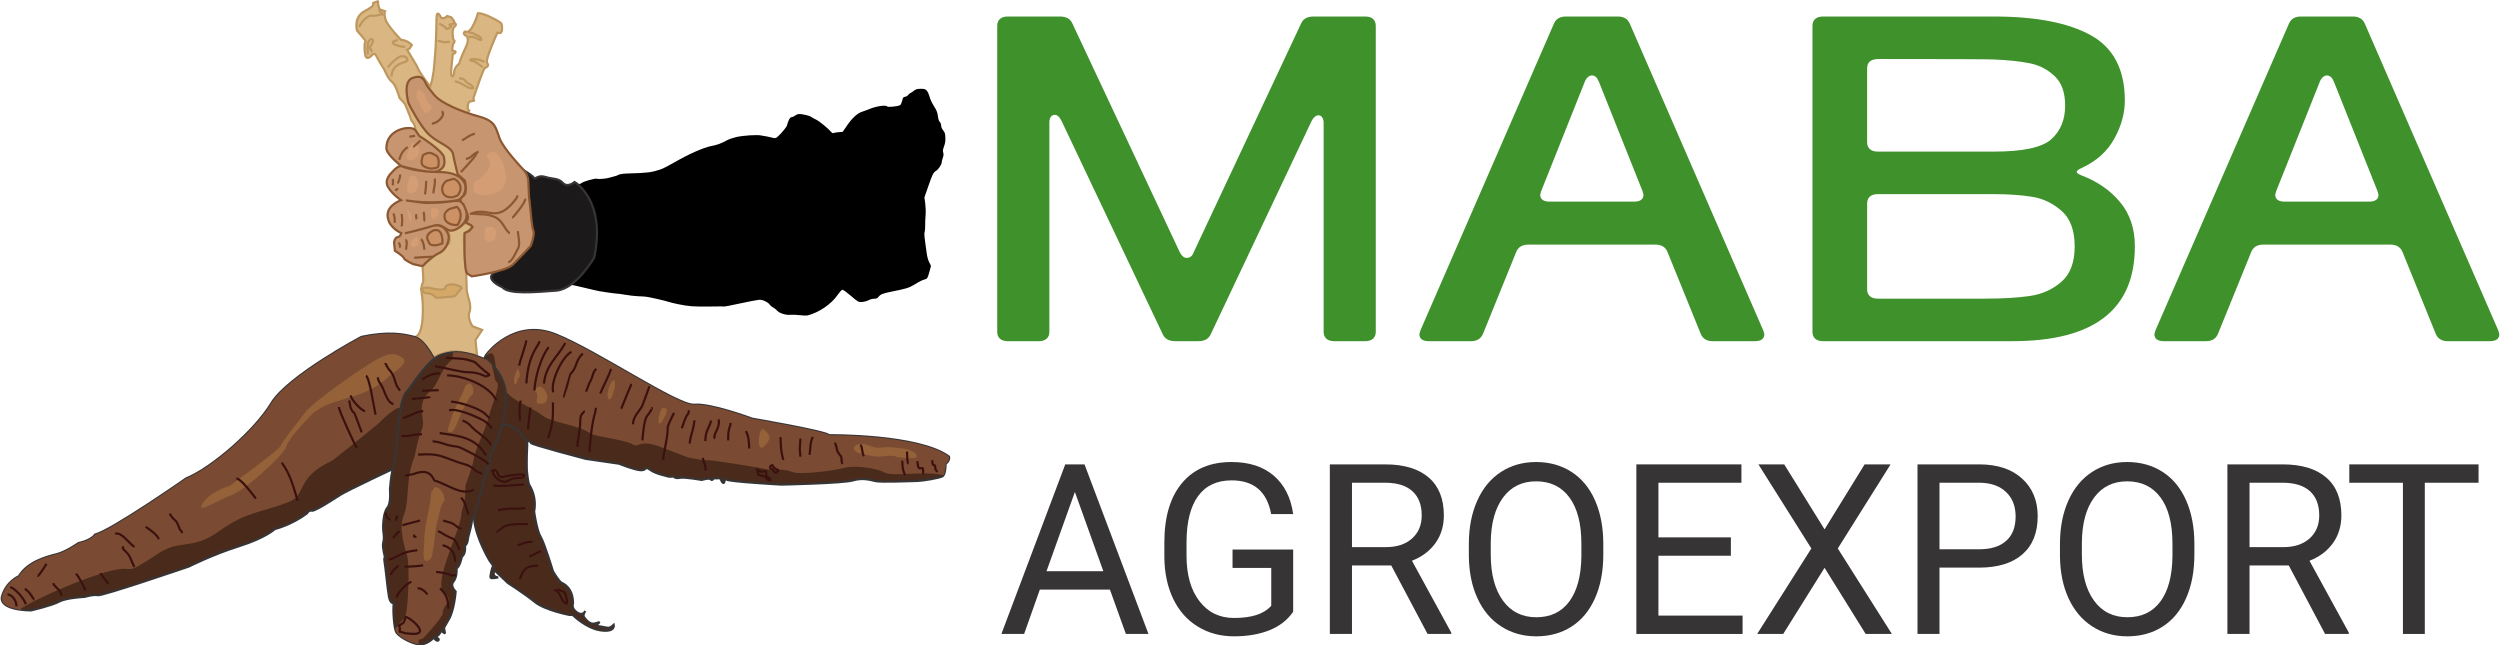 <?xml version="1.0" encoding="UTF-8"?>
<!DOCTYPE svg PUBLIC "-//W3C//DTD SVG 1.1//EN" "http://www.w3.org/Graphics/SVG/1.1/DTD/svg11.dtd">
<!-- Creator: CorelDRAW -->
<svg xmlns="http://www.w3.org/2000/svg" xml:space="preserve" width="2351px" height="607px" version="1.1" style="shape-rendering:geometricPrecision; text-rendering:geometricPrecision; image-rendering:optimizeQuality; fill-rule:evenodd; clip-rule:evenodd"
viewBox="0 0 653.2 168.74"
 xmlns:xlink="http://www.w3.org/1999/xlink"
 xmlns:xodm="http://www.corel.com/coreldraw/odm/2003">
 <defs>
  <style type="text/css">
   <![CDATA[
    .str1 {stroke:#373435;stroke-width:0.58;stroke-miterlimit:2.613}
    .str3 {stroke:#3B110F;stroke-width:0.58;stroke-miterlimit:2.613}
    .str2 {stroke:#8C5831;stroke-width:0.58;stroke-miterlimit:2.613}
    .str0 {stroke:#BD975E;stroke-width:0.58;stroke-miterlimit:2.613}
    .fil5 {fill:none}
    .fil2 {fill:#1C191A}
    .fil7 {fill:#4A2B1B}
    .fil8 {fill:#7A4B32}
    .fil9 {fill:#946139}
    .fil3 {fill:#C79570}
    .fil6 {fill:#CC9164}
    .fil4 {fill:#D49D73}
    .fil10 {fill:#D4A968}
    .fil0 {fill:#D9B682}
    .fil11 {fill:#373435;fill-rule:nonzero}
    .fil1 {fill:black;fill-rule:nonzero}
    .fil12 {fill:#3E912B;fill-rule:nonzero}
   ]]>
  </style>
 </defs>
 <g id="Layer_x0020_3">
  <g id="_1579344058048">
   <path class="fil0 str0" d="M114.76 46.92l8.05 0.57 -2.04 -6.8 1.21 -10.95 0.51 -0.79 -0.38 -0.55c0,0 -0.14,-1.72 0.69,-1.89 0.83,-0.17 1.17,-0.24 1.17,-0.24 0,0 -0.58,-0.07 -0.31,-0.83 0.28,-0.76 2.44,-7.39 2.92,-7.64 0.49,-0.24 1.21,-0.62 0.59,-1.34 -0.62,-0.72 2.68,-7.91 2.68,-7.91 0,0 0.83,0.31 1.07,-0.21 0.24,-0.51 0.21,-1.89 -0.1,-2.27 -0.31,-0.37 -4.39,-2.72 -6.06,-2.6 0,0 -1.63,5.75 -3.36,4.77 0,0 -0.94,0.56 0.38,1.17 0,0 0.94,0.71 -0.27,3.12 -1.2,2.4 -1.65,4.13 -1.65,4.13 0,0 -1.28,0.83 -1.35,2.41 0,0 0,0.9 -0.49,0.9 -0.49,0 -0.12,-2.93 -0.12,-2.93l0.27 -2.86 0.54 -0.27c0,0 0.57,-0.39 -0.12,-0.57 -0.68,-0.18 -0.57,0 -0.57,0 0,0 0.12,-1.98 0.36,-2.04 0.24,-0.06 0.27,-0.59 0.27,-0.59l-0.33 -0.42 -0.09 -0.51c0,0 -0.35,-2.22 0.42,-2.82 0.78,-0.6 0,-0.99 0,-0.99l-0.18 -0.53 -0.65 -0.9 -1.08 -0.36c0,0 -0.78,0.9 -1.59,0.48 0,0 -1.17,-2.58 -1.2,0.12 -0.03,2.69 -0.21,6.58 -0.24,7.6 -0.03,1.02 -0.51,6.14 -0.51,6.14l-0.42 2.43 -0.5 1.67c0,0 -3.14,-4.04 -3.45,-5.3l-2.57 -4.31 0.61 -0.28 0.62 -0.95c0,0 -0.95,-1.21 -2.83,-1.37 0,0 -3.58,-3.64 -4.05,-5.32 -0.48,-1.68 -0.14,-2.15 -0.14,-2.15l-1.4 -0.51c0,0 -0.7,-1.73 -0.28,-2.15 0,0 -1.21,0.36 -1.43,0.53 -0.22,0.17 0.96,0.48 -2.15,2.07 -3.11,1.6 -2.04,5.15 -2.04,5.15 0,0 2.63,2.92 2.22,2.85 -0.4,-0.08 -0.37,3.85 0.26,4.18 0.63,0.33 1.37,-0.59 1.37,-0.59 0,0 0.67,-0.93 1.19,0.18 0.51,1.11 2.07,3.52 2.07,3.52 0,0 0.96,2.4 2.03,3.25 1.08,0.86 1.97,4.22 1.97,4.22 0,0 1.36,1.37 1.48,1.71 0.11,0.33 1.34,3.26 1.34,3.26 0,0 0,0.68 0.68,1.41 0.67,0.73 0.59,1.94 0.59,1.94l2.33 12.47 4.06 0.49zm7.08 29.02l-0.12 -3.83c0,0 -1.03,-10.91 -0.44,-11.18 0.58,-0.26 2.09,-1.56 2.09,-1.56l-1.73 -1.14c0,0 -3.08,2.68 -4.71,1.84 0,0 0.9,2.78 0.12,3.7 -0.77,0.93 -6.23,5.12 -6.78,5.82 0,0 0.37,3.9 0.11,4.3 -0.26,0.41 -0.59,1.34 -0.26,3.23 0.34,1.89 0.75,10.65 -1.9,10.99 0,0 4.29,3.55 4.17,4.34l0.51 1.13c0,0 3.78,-2.31 7.16,-1.58 3.39,0.73 4.46,0.73 4.46,0.73l-0.4 -3.83 1.75 -2.65 -2.54 -0.96c0,0 -1.41,-2.14 -0.79,-3.66 0.62,-1.52 -0.34,-4 -0.34,-4l-0.36 -1.69z"/>
   <g>
    <g>
     <path class="fil1" d="M147.65 74.27c1.16,0.04 3.17,0.5 7.39,1.53 0.69,0.17 1.38,0.31 1.51,0.33 0.14,0.02 1.13,0.17 2.19,0.34 1.05,0.16 2.11,0.28 2.34,0.29 0.24,-0.01 1.24,0.12 2.23,0.3 0.99,0.18 2.47,0.35 3.27,0.38 0.8,0.02 1.76,0.08 2.13,0.13 1.05,0.13 4.79,0.99 5.72,1.29 0.47,0.16 1.63,0.45 2.61,0.65 2.99,0.6 3.88,0.67 8.53,0.62 1.97,-0.04 3.63,-0.04 3.68,0 0.05,0.02 1.91,-0.34 4.15,-0.83 2.24,-0.48 4.44,-0.9 4.89,-0.93 0.89,-0.07 2.34,0.62 2.78,1.31 0.14,0.21 0.54,0.53 0.86,0.7 0.34,0.17 0.8,0.54 1.05,0.83 0.55,0.66 2.26,1.2 3.39,1.09 0.5,-0.05 1.6,-0.02 2.46,0.09 0.85,0.12 1.84,0.14 2.18,0.05 2.87,-0.72 6.14,-2.95 7.7,-5.23 0.56,-0.8 1.14,-1.46 1.34,-1.47 0.19,-0.01 1.2,0.73 2.24,1.62 1.82,1.58 1.96,1.64 2.86,1.59 0.53,-0.03 1.29,-0.24 1.7,-0.45 0.42,-0.23 1.08,-0.4 1.49,-0.4 0.49,0.02 0.85,-0.12 1.03,-0.36 0.58,-0.78 1.1,-1 3.24,-1.44 4.1,-0.81 4.83,-1.04 6.14,-1.83 1.54,-0.95 2.08,-1.21 2.91,-1.45 0.55,-0.14 0.64,-0.29 1.06,-1.71 0.26,-0.87 0.47,-1.65 0.47,-1.75 -0.01,-0.09 -0.2,-0.54 -0.45,-1 -0.29,-0.52 -0.53,-1.41 -0.66,-2.38 -0.65,-4.6 -0.7,-5.08 -0.53,-5.56 0.09,-0.28 0.15,-0.96 0.13,-1.57 -0.02,-0.58 0.03,-1.79 0.1,-2.66 0.08,-1.07 0.05,-2.12 -0.08,-3.18l-0.22 -1.6 0.99 -2.84c1.15,-3.3 1.32,-3.64 2.09,-4.13 0.62,-0.4 1.45,-1.66 1.44,-2.17 -0.01,-0.16 0.12,-0.68 0.28,-1.16 0.23,-0.66 0.25,-0.99 0.12,-1.42 -0.15,-0.46 -0.09,-0.79 0.21,-1.62 0.28,-0.74 0.38,-1.35 0.35,-2.26 -0.04,-1.09 -0.11,-1.34 -0.56,-1.9 -0.33,-0.4 -0.53,-0.88 -0.54,-1.27 -0.02,-0.37 -0.16,-0.79 -0.35,-0.94 -0.22,-0.19 -0.39,-0.72 -0.5,-1.51 -0.12,-0.99 -0.31,-1.49 -1.05,-2.66 -0.51,-0.81 -1.02,-1.9 -1.13,-2.45 -0.14,-0.53 -0.44,-1.21 -0.69,-1.53 -0.4,-0.46 -0.63,-0.54 -1.63,-0.53 -0.97,0 -1.34,0.14 -1.97,0.64 -0.44,0.33 -0.83,0.58 -0.87,0.56 -0.03,-0.04 -0.21,0.13 -0.39,0.37 -0.17,0.25 -0.57,0.48 -0.87,0.52 -0.46,0.07 -0.56,0.19 -0.75,1.06 -0.15,0.59 -0.36,1.05 -0.56,1.15 -0.69,0.32 -3.22,0.55 -3.35,0.33 -0.21,-0.45 -2.62,-0.13 -4.34,0.54 -0.89,0.36 -1.93,0.74 -2.28,0.85 -1.12,0.34 -2.52,1.61 -3.79,3.45l-1.23 1.79 -1.15 0.09c-0.62,0.06 -1.22,0.16 -1.3,0.23 -0.08,0.08 -0.28,0 -0.44,-0.18 -0.9,-1.05 -3.13,-2.88 -4.05,-3.34 -0.56,-0.27 -1.18,-0.61 -1.36,-0.76 -0.44,-0.3 -2.39,-0.75 -3.13,-0.71 -0.31,0.04 -0.76,0.2 -0.98,0.4 -0.23,0.2 -0.61,0.36 -0.86,0.4 -0.33,0.02 -0.56,0.26 -0.86,0.91 -0.21,0.5 -0.38,1.02 -0.38,1.16 0.01,0.33 -1.38,2.06 -2.34,2.92 -0.68,0.62 -0.68,0.62 -1.91,0.32 -0.69,-0.17 -1.37,-0.32 -1.5,-0.31 -0.13,0 -0.59,-0.09 -1.01,-0.18 -1.01,-0.25 -4.74,-0.01 -6.56,0.41 -0.8,0.19 -1.89,0.55 -2.4,0.83 -1.66,0.89 -2.45,1.19 -4.11,1.51 -2.07,0.4 -6.03,2.16 -9.91,4.42 -0.77,0.44 -1.54,0.85 -1.72,0.93 -0.19,0.08 -0.48,0.22 -0.66,0.34 -0.18,0.11 -0.74,0.35 -1.24,0.51 -2.2,0.71 -3.05,0.83 -8.57,0.99 -0.93,0.03 -1.9,0.18 -2.14,0.33 -0.26,0.16 -0.78,0.35 -1.16,0.42 -0.36,0.09 -0.89,0.23 -1.17,0.32 -0.8,0.27 -2.91,0.46 -3.28,0.3 -0.49,-0.21 -3.7,0.72 -4.26,1.23 -0.29,0.28 -2.79,0.37 -4.52,0.16 -1.22,-0.14 -1.9,-0.38 -2.95,-1l-0.12 -0.07 3.58 27.21z"/>
     <path class="fil2 str1" d="M136.89 44.61c0,0 2.28,1.36 2.53,1.92 0.25,0.56 0.94,-0.91 2.97,-0.27 2.02,0.64 3.35,0.24 4.59,1.58 1.23,1.33 3.06,-0.25 3.06,-0.25 0,0 8.3,4.75 5.12,19.74 0,0 -4.67,8.24 -9.93,8.64 -5.26,0.39 -12.51,1.09 -14.1,-0.9 0,0 -3.14,-1.29 -2.9,-2.8 0.23,-1.51 4.79,-2.51 4.79,-2.51l4.9 -4.79 0.46 -11.12 -1.49 -9.24z"/>
    </g>
   </g>
   <g>
    <path class="fil3 str2" d="M110.27 69.59l-2.43 -0.54c0,0 -2.33,-1.05 -2.45,-1.58 -0.11,-0.52 -2.33,-1.92 -2.33,-1.92l-0.23 -2.22c0,0 0.23,-1.28 0.93,-1.34 0.7,-0.05 0.99,-1.04 0.99,-1.04 0,0 -2.5,-1.05 -3.32,-3.21 -0.81,-2.16 0.06,-4.08 3.21,-5.42 0,0 -2.22,-1.46 -3.38,-3.44 -1.17,-1.98 1.05,-3.85 1.05,-3.85 0,0 1.28,-1.63 2.38,-1.63 0,0 -3.78,-2.97 -3.84,-4.54 -0.2,-5.22 6.38,-6.15 7.52,-4.9l1.05 1.57c0,0 6.14,3.81 6.47,5.6 0.33,1.79 0.11,2.78 -1.59,3.57 -1.91,0.88 -9.61,-1.3 -9.61,-1.3 0,0 3.39,1.58 9.97,1.58 6.59,0 6.88,3.78 6.88,3.78 0,0 0.06,3.09 -2.16,3.56 -2.21,0.47 -8.01,0.99 -13.46,0.06 6.56,0.99 5.3,0.62 7.93,0.61 2.64,0 5.51,-0.82 6.45,-0.26 0.94,0.56 1.82,2.5 1.41,4.31 -0.4,1.81 -3.26,3.9 -4.78,3.03 -1.51,-0.87 -2.14,-1.65 -4.18,-0.95 -2.04,0.7 -7.06,1.88 -7.06,1.88 0,0 4.49,-1.08 7.06,-1.88 2.57,-0.8 3.81,1.01 4.25,2.12 0.46,0.96 -0.17,3.92 -2.43,4.94 -2.17,0.99 -4.3,3.41 -4.3,3.41z"/>
    <path class="fil3 str2" d="M136.43 44.12c0,0 -4.94,-5.19 -5.98,-7.89 -1.05,-2.7 -0.91,-4.54 -5.39,-5.76 -4.49,-1.23 -10,-3.49 -11.76,-5.69 -1.76,-2.21 -1.52,-1.83 -2.06,-2.77 -0.54,-0.94 -0.87,-2.6 -3.58,-1.62 -2.71,0.97 -1.03,6.61 -1.03,6.61 0,0 3.04,6.18 5.58,8.4 2.55,2.22 5.69,2.92 6.07,4.98 0.38,2.06 1.2,5.21 1.2,5.21l1.85 1.6c0,0 0.93,3.19 -0.51,4.16 -1.44,0.97 0.12,1.99 0.12,1.99 0,0 1.43,2.99 1.23,3.66 -0.19,0.67 -0.53,1.23 -0.53,1.23l1.31 0.61 0.42 0.53 -0.92 1.03 -1.17 0.53c0,0 -0.32,9.99 0.78,10.65 1.1,0.66 1.1,0.66 1.1,0.66 0,0 8.94,-1.21 10.81,-3.14 1.88,-1.93 1.88,-1.93 1.88,-1.93l2.7 -2.87c0,0 1.16,-2.98 0.72,-3.97 -0.44,-0.99 -0.72,-4.96 -0.72,-4.96l-0.44 -4.08 -0.17 -3.97c0,0 0.06,-1.71 -1.51,-3.2z"/>
   </g>
   <g>
    <path class="fil4" d="M128.87 39.57c2.34,1.02 5.52,9.06 0.66,10.76 -1.69,0.59 -5.96,1.59 -5.96,-1.12 0,-1.44 0.24,-1.99 1.79,-2.34 0.24,-1.06 4.13,-3.01 1.86,-5.73 -0.66,-0.79 1.3,-1.72 1.65,-1.57z"/>
    <path class="fil4" d="M106.22 54.57c0.01,0.35 1.29,6.47 1.09,1.7 0,-0.01 -1.11,-2.06 -1.09,-1.7z"/>
    <path class="fil4" d="M112.64 54.45c-1.21,6.34 4.7,-0.18 0.24,0 -0.11,0 -0.25,0.06 -0.24,0z"/>
    <path class="fil4" d="M107.01 46.08c-0.43,1.03 -1.56,4.54 0.09,4.49 2.56,-0.08 3.01,-4.81 0.21,-4.62l-0.3 0.13z"/>
    <path class="fil5" d="M104.52 36.26c-1.36,-0.08 -3.3,3.37 -0.25,2.79 0.16,-0.03 1.73,-2.23 0.98,-2.42"/>
    <path class="fil4" d="M108.7 25.66c1.31,1.23 1.73,6.34 4.06,2.45 0.51,-0.84 -1.37,-0.31 -1.8,-3.25 -0.02,-0.07 -2.17,-3.29 -2.32,0.49 -0.01,0.29 -0.05,0.2 0.06,0.31z"/>
    <path class="fil4" d="M108.58 61.97c-3.76,2.29 1.18,4.22 0.68,0.62 -0.03,-0.2 -0.52,-0.72 -0.68,-0.62z"/>
    <path class="fil4" d="M126.48 60.77c0.18,-0.98 -0.26,-1.58 1.87,-1.42 2.25,0.17 0.98,5.67 -1.69,3.32 -0.37,-0.32 -0.18,-1.87 -0.18,-1.9z"/>
    <path class="fil4" d="M107.6 37.48c-0.61,0.93 -2.4,4.15 -0.78,4.42 2.52,0.42 3.9,-4.12 1.11,-4.49l-0.33 0.07z"/>
    <path class="fil6 str2" d="M113.21 60.2c-0.35,0.19 -2.19,0.99 -1.61,2.41 0.57,1.42 0.69,1.46 1.76,1.5 1.07,0.04 2.12,-0.51 2.12,-0.51 0,0 0.34,-4.08 -2.27,-3.4z"/>
    <path class="fil6 str2" d="M117.42 54.6c0,0 -2.18,0.96 -1.11,3.03 0,0 0.69,1.3 3.11,1.19 0,0 1.95,-2.65 -0.12,-4.75l-1.88 0.53z"/>
    <path class="fil6 str2" d="M118.27 51.54c0,0 -2.27,0.42 -2.76,-1.46 -0.5,-1.88 1.15,-2.84 1.15,-2.84l1.67 -0.47c0.6,-0.17 3.21,1.99 1.06,4.36l-1.12 0.41z"/>
    <path class="fil5 str2" d="M104.85 55.93c-0.04,0.45 0.22,1.23 0.07,2.49 -0.02,0.19 -0.07,0.6 -0.07,0.79"/>
    <path class="fil5 str2" d="M110.6 55.39c0,0.38 0.34,2.23 0,2.42"/>
    <path class="fil5 str2" d="M102.6 55.82c0.42,0.39 0.43,1.8 0.43,2.42"/>
    <path class="fil5 str2" d="M105.77 62.75c0.75,0.03 0.17,2.13 0.21,2.53"/>
    <path class="fil5 str2" d="M104.1 63.4c0.45,1 0.24,1.09 0.38,1.34"/>
    <path class="fil5 str2" d="M109.85 62.54c0.61,0.25 0.91,2.24 0.91,2.74"/>
    <path class="fil5 str2" d="M113.4 46.69c0.4,0.89 -0.27,2.73 -0.27,3.87"/>
    <path class="fil5 str2" d="M111.25 47.28c0,0.49 -0.15,3.1 -0.38,3.54"/>
    <path class="fil5 str2" d="M104.42 45.61c0,1.28 -0.52,1.91 -0.59,2.37"/>
    <path class="fil5 str2" d="M103.83 49.21c-0.15,0.41 -0.42,0.21 -0.59,0.7"/>
    <path class="fil5 str2" d="M102.54 46.74c0,0.57 0.06,1.17 -0.05,1.72"/>
    <path class="fil5 str2" d="M109.74 36.69c-0.26,0.26 -1.74,1.71 -1.93,1.72"/>
    <path class="fil5 str2" d="M108.35 35.51c-0.42,0.03 -1.1,0.21 -1.51,0.21"/>
    <path class="fil5 str2" d="M108.1 67.38c0.81,0 4.62,-0.36 4.77,-0.22"/>
    <path class="fil6 str2" d="M110.44 40.52c0,0 -0.74,1.78 -0.22,2.56 0.52,0.77 2.23,1 2.23,1 0,0 1.89,-0.04 1.96,-0.63 0.07,-0.6 0.37,-2.3 -0.7,-2.86 -1.08,-0.55 -1.49,-1.04 -3.27,-0.07z"/>
    <path class="fil5 str2" d="M106.42 38.44c-1.33,0.94 -1.75,1.82 -2.2,3.22l-0.05 0.1"/>
    <path class="fil5 str2" d="M108.63 55.98c0,0.5 -0.06,0.88 0.12,1.33"/>
    <path class="fil5 str2" d="M121.61 41.51c1.41,0 1.84,-1.45 3.34,-1.84"/>
    <path class="fil5 str2" d="M120.32 44.99c1.55,-1.74 4.12,-4.29 4.12,-5.13"/>
    <path class="fil5 str2" d="M120.6 36.69c0.93,-0.38 1.66,-1.3 3.38,-1.74"/>
    <path class="fil5 str2" d="M112.73 32.3c1.45,0 3.79,-2.27 2.57,-3.23"/>
    <path class="fil5 str2" d="M123.04 55.83c3.22,0.39 3.71,-0.09 6.09,0.89 2.16,0.89 2.59,3.29 3.79,4.11 0.09,0.06 0.12,0.07 0.22,0.07"/>
    <path class="fil5 str2" d="M132.66 68.52c1.02,0 2.12,-2.75 2.69,-3.78 0.41,-0.73 -0.02,-3.37 -0.18,-4.33"/>
    <path class="fil5 str2" d="M133.72 56.94c0.2,-0.05 3.73,-4.2 3.38,-5.01"/>
    <path class="fil5 str2" d="M122.68 55.98c4.91,-2.29 6.75,3 12.11,-4.07 0.11,-0.14 0.3,-0.68 0.28,-0.85"/>
   </g>
   <g>
    <path id="c_L" class="fil7 str1" d="M94.32 88.07c0,0 -19.26,10.23 -23.56,17.36 -4.3,7.13 -15.56,16.92 -22.26,19.64 0,0 -19.48,13.6 -23.83,14.69 0,0 -0.76,1.42 -4.35,2.23 0,0 -3.27,2.29 -5.66,2.89 -2.4,0.6 -7.62,1.9 -9.9,5.77 0,0 -3.16,1.25 -4.36,5.11 -1.19,3.86 7.51,3.81 7.51,3.81 0,0 5.44,-1.25 7.35,-2.29 1.9,-1.03 6.69,-1.25 6.69,-1.25 0,0 2.34,-0.71 3.43,-0.43 1.09,0.27 23.83,-7.51 23.83,-7.51 0,0 6.26,-3.16 13.17,-5.33 6.91,-2.18 9.3,-4.47 9.3,-4.47 0,0 4.3,-1.03 8.38,-4.08 0,0 0.49,-0.92 1.26,-0.71 0.76,0.22 5.49,-2.88 7.45,-4.13 1.96,-1.25 14.86,-7.29 14.86,-7.29l10.12 -27.37c0,0 -2.62,-5.79 -5.53,-6.6 -2.91,-0.8 -6.99,-1.51 -13.9,-0.04z"/>
    <path id="c_L_0" class="fil8" d="M94.32 88.07c0,0 -19.26,10.23 -23.56,17.36 -4.3,7.13 -15.56,16.92 -22.26,19.64 0,0 -19.48,13.6 -23.83,14.69 0,0 -0.76,1.42 -4.35,2.23 0,0 -3.27,2.29 -5.66,2.89 -2.4,0.6 -7.62,1.9 -9.9,5.77 0,0 -3.16,1.25 -4.36,5.11 -0.71,2.31 2.11,3.22 4.49,3.58 5.05,-3.29 17.85,-8.62 23.7,-10.08 7.46,-1.85 2.6,2.05 12.73,-4.64 5.59,-3.71 8.73,-0.69 15.83,-5.8 7.28,-5.23 10.82,-4.69 18.33,-7.67 4.56,-1.81 1.57,-6.32 11.06,-10.67 0.51,-0.23 11.94,-9.5 12.03,-9.6 0.78,-0.89 5.21,-5 5.78,-4.13 1.81,2.75 1.45,-1.26 2.08,2.94 0.33,2.18 0.57,1.48 0.75,2.78l6.57 -17.76c0,0 -2.62,-5.79 -5.53,-6.6 -2.91,-0.8 -6.99,-1.51 -13.9,-0.04zm-89.43 71.27c0.21,0.03 0.41,0.05 0.61,0.08 -0.05,-0.08 -0.1,-0.15 -0.17,-0.24 -0.14,-0.16 -0.35,0.1 -0.44,0.16z"/>
    <path class="fil9" d="M59.52 127.27c0.03,0.03 12.96,-9.41 13.63,-10.67 1.11,-2.1 4.16,-5.73 6.36,-8.69 2.22,-2.98 16.44,-12.88 19.58,-14.33 2.31,-1.07 3.68,-1.61 6.01,-0.01 1.91,1.31 -2.87,4.07 -4.18,5.31 -6.44,6.09 -15.16,4.78 -19.94,9.82 -1.09,1.15 -5.74,5.94 -6.29,7.95 -0.65,2.39 -11.27,11.92 -14.63,12.92 -2,0.6 -7.32,3.82 -7.63,3.09 -0.24,-0.55 1.43,-3.26 5.65,-4.98 0.24,-0.1 1.58,-0.61 1.64,-0.65l-0.2 0.24z"/>
   </g>
   <path class="fil7 str1" d="M129.42 110.91c4.87,-0.92 8.42,1.93 8.22,5.58 -0.2,3.65 -0.1,6.39 -0.1,6.39 0,0 0.26,3.13 0.63,3.84 0.37,0.71 1.99,3.11 1.28,7.02 0,0 0.67,4.93 1.69,6.58 1.01,1.66 3.24,9.05 3.24,9.05 0,0 1.55,2.63 2.22,2.97 0.68,0.33 3.04,1.41 3.01,5.46 0,0 -0.54,1.22 1.04,2.3 1.59,1.08 2.16,-0.34 2.16,-0.34 0,0 -0.77,1.01 -0.27,1.65 0.51,0.65 1.49,1.86 2.6,1.62 1.12,-0.23 1.45,-0.43 1.45,-0.43 0,0 -1.35,1.21 -0.67,1.11 0.67,-0.1 2.53,0.51 3.1,0.4 0.58,-0.1 1.25,-0.77 1.25,-0.77 0,0 0.51,2.02 -3.41,1.45 -3.91,-0.57 -7.29,-4.02 -7.29,-4.02l-0.97 -0.03c0,0 -6.35,-1.25 -8.91,-3.34 -2.57,-2.09 -7.13,-5.03 -7.13,-5.03l-3.44 -3.27c0,0 -0.98,1.65 0.95,1.85 0,0 -1.82,0.37 -1.99,0.07 -0.17,-0.3 0.4,-3.04 0.74,-3.04l-1.01 -1.41c0,0 -3.58,-5.88 -4.05,-10.87 -0.48,-5 5.66,-24.79 5.66,-24.79z"/>
   <path class="fil7 str1" d="M127.14 92.49c0,0 7.06,-9.4 17.9,-5.09 10.84,4.31 32,18.8 36.31,18.41 4.31,-0.39 15.15,3.66 15.15,3.66 0,0 19.07,3.26 20.11,4.31 0,0 23.37,-0.22 31.29,5.59 0,0 0.31,1.09 -0.88,1.83 0,0 0.03,2.83 -0.82,3.3 -0.85,0.48 -5.13,1.19 -6.63,1.23 -1.49,0.03 -9.51,0.37 -10.91,0.03 -1.39,-0.34 -3.4,-0.92 -5.91,-0.17 -2.52,0.75 -18.66,1.09 -18.66,1.09 0,0 -13.5,-0.74 -14.38,-1.32 0,0 -0.24,-0.77 -0.51,0.5 -0.28,1.28 -1.08,-0.85 -1.08,-0.85l-1.79 0.05c0,0 -0.32,0.72 -0.68,0.25 -0.36,-0.47 -2.4,0.15 -2.4,0.15 0,0 -4.61,-0.83 -5.76,-0.55 -1.15,0.27 -1.63,-0.38 -1.63,-0.38 0,0 -0.94,0.21 -1.41,0.02 -0.46,-0.19 -3.21,-0.65 -4.67,-1.75 -1.46,-1.1 -0.79,0.18 -2.44,0.12 -1.64,-0.06 -5.66,-1.7 -5.66,-1.7l-8.77 -1.28c0,0 -14.62,-3.84 -14.26,-4.15 0.37,-0.3 -1.22,-0.6 -1.22,-0.6 0,0 -2.92,-4.27 -5.78,-4.21 -2.87,0.06 -7.49,-15.35 -4.51,-18.49z"/>
   <path class="fil8" d="M127.14 92.49c0,0 7.06,-9.4 17.9,-5.09 10.84,4.31 32,18.8 36.31,18.41 4.31,-0.39 15.15,3.66 15.15,3.66 0,0 19.07,3.26 20.11,4.31 0,0 23.37,-0.22 31.29,5.59 0,0 0.31,1.09 -0.88,1.83 0,0 0.02,2.17 -0.54,3.02 -4.79,-1.18 -13.32,0.48 -15.5,-0.73 -2.29,-1.26 -8.13,-1.91 -10.65,-1.15 -2.36,0.71 -11.51,1.86 -13.43,1.04 -2.35,-1.02 -5.94,-0.43 -6.73,-0.71 -0.81,-0.29 -13.82,-2.34 -14.77,-2.34 -3.13,0 -3.47,-0.47 -5.15,-0.61 -0.61,-0.04 -7.27,-2.78 -8.65,-3.21 -4.83,-1.53 -4.83,0.63 -6.32,-0.32 -2.02,-1.28 -9.88,-2.01 -11.11,-2.88 -3.34,-2.37 -10.09,-2.77 -12.44,-4.63 -2.27,-1.81 -6.42,-3.34 -8.63,-5.29 -2.57,-2.27 -2.37,-3.9 -3.15,-5.46 -0.95,-1.87 -0.29,-6.65 -2.38,-5.41 -0.28,0.17 -0.54,0.32 -0.79,0.47 0.11,-0.19 0.23,-0.36 0.36,-0.5z"/>
   <path class="fil9" d="M159.82 99.74c-2.36,3.44 -0.6,7.89 0.73,1.36 0.1,-0.48 0.15,-2.63 -0.73,-1.36z"/>
   <path class="fil9" d="M173.08 106.55c-1.13,0.7 -1.99,7.55 0.61,2.21 1.46,-3.01 -1.34,-1.75 -0.61,-2.21z"/>
   <path class="fil9" d="M199.12 112.16c-1.19,0.3 -1.79,8.52 1.68,2.96 0.81,-1.3 -1.35,-3.04 -1.68,-2.96z"/>
   <path class="fil9" d="M135.04 96.7c-1.77,3.23 -0.27,5.19 0.04,2.63 0.12,-1.05 1.12,-0.08 0.36,-2.43 -0.09,-0.27 -0.21,-0.54 -0.4,-0.2z"/>
   <path class="fil9" d="M139.52 102.08c2.05,1.27 -0.94,3.79 1.97,3.44 3.25,-0.4 0.18,-6.22 -1.59,-3.89 -0.1,0.13 -0.34,0.47 -0.38,0.45z"/>
   <path class="fil9" d="M230.75 116.92c-3.64,0.67 -3.97,-1.67 -7.09,-0.58 -0.82,0.29 -0.94,1.72 0.9,2.16 1.79,0.42 4.03,1.08 5.9,0.8 0.86,-0.12 3,-0.37 3.68,0.13 0.19,0.14 6.41,0.92 5.31,-0.48 -0.76,-0.96 -0.57,-0.7 -2.13,-1.38 -0.87,-0.38 -5.59,-0.83 -6.57,-0.65z"/>
   <g>
    <path class="fil7 str1" d="M126.94 94.03c0,0 6.28,4 5.04,12.37 -1.23,8.37 -3.6,11.29 -3.98,13.04 -0.37,1.75 -1,4.95 -1.44,5.32 -0.43,0.38 -0.5,3.82 -1.25,4.57 0,0 -0.87,4.13 -2.06,6.31 0,0 -0.13,1.57 -0.75,3.7 -0.63,2.12 -0.19,2.37 -1.13,3.37 0,0 0.32,2.01 -0.81,2.82 0,0 -0.56,2.75 -1.38,3 0,0 0.19,2.25 -0.81,3.5 0,0 -1.06,0.94 0.56,2.63 0,0 -0.37,5.13 -1.94,7.51l-1.11 1.96c0,0 0.17,0.81 0.24,1.27 0.06,0.47 -0.92,-0.57 -0.92,-0.57 0,0 -0.57,1.27 -1.12,1.38 -0.55,0.1 0.4,0.88 0.4,0.88 0,0 0.19,0.39 -0.32,0.39 -0.51,0 -0.9,-0.83 -0.9,-0.83 0,0 -1.82,2.05 -3.97,1.78 -2.14,-0.27 -5.42,-2.14 -5.94,-3.31 -0.51,-1.17 -0.85,-5.7 -0.58,-7.47 0,0 -0.9,0.29 -1.26,-1.66 -0.37,-1.95 -0.93,-8.08 -1.15,-9.1 -0.22,-1.02 0.1,-1.24 0.1,-1.24 0,0 -0.66,-2.49 -0.49,-3.48 0.17,-1 0.34,-1.47 0.1,-3 -0.24,-1.53 0,-5.33 1.02,-6.42 1.02,-1.1 0.68,-4.87 0.68,-4.87 0,0 0.27,-3.26 0.59,-4.63 0.31,-1.36 0.34,-1.58 0.34,-1.58l0.53 -1.75c0,0 -0.05,-2.14 0.17,-3.26 0.22,-1.12 0.61,-6.06 0.73,-6.96 0.13,-0.9 0.52,-5.68 2,-7.28 1.48,-1.61 5.48,-8.54 9.13,-9.69 3.65,-1.14 6.25,-0.85 11.68,1.3z"/>
    <path class="fil8" d="M126.94 94.03c0,0 0.55,0.36 1.3,1.07 0.7,2.03 0.97,4.61 1.26,4.67 1.52,0.33 -1.27,6.64 -1.58,7.99 -1.12,4.88 -3.87,9.17 -4.38,12.9 -0.18,1.3 -2.05,6.21 -2.05,6.28 0.19,4.45 -1.05,6.24 -1.07,7.58 -0.08,3.78 -7.66,18.04 -4.47,20.46 2.93,2.22 -0.53,2.94 -0.38,5.39 0.05,0.86 -5.13,6.61 -5.33,6.64 -1.38,0.17 -1.01,0.71 -0.86,1.43l-0.09 -0.01c-2.14,-0.27 -5.42,-2.14 -5.94,-3.31 -0.07,-0.18 -0.14,-0.42 -0.21,-0.72 0.55,-0.71 1.49,-1.92 1.84,-2.22 0.35,-0.3 1.33,-2.09 0.73,-0.86 0.88,-1.8 1.22,-13.54 0.6,-15.78 -0.95,-3.48 -2.26,-7.44 -0.93,-10.81 1.53,-3.89 0.5,-9.85 2.64,-14.84 0.5,-1.16 0.63,-4.2 2.13,-7.67 1.13,-2.63 -1.94,-6.5 2.09,-9.93 2.51,-2.14 2.48,-5.53 5.66,-8.18 0.32,-0.27 0.25,-1.05 0.35,-2 2.4,-0.2 4.83,0.39 8.69,1.92z"/>
    <path class="fil9" d="M112.51 128.86c0,3.58 -1.81,7.86 -1.81,13.3 0,1.39 -0.93,6.01 1.6,3.99 0.97,-0.79 1.2,-7.9 1.84,-9.74 0.77,-2.22 0.44,-3.54 1.81,-5.52 0.45,-0.65 -0.85,-3.99 -2.58,-3.43 -0.1,0.41 -0.86,1.23 -0.86,1.4z"/>
    <path class="fil9" d="M121.41 100.99c-0.67,2.47 -2.72,5.08 -3.73,8.83 -0.26,0.95 -1.76,3.97 0.35,3.04 0.82,-0.36 2.31,-5.21 3.09,-6.36 0.94,-1.39 0.97,-2.36 2.28,-3.47 0.43,-0.36 0.15,-2.9 -1.14,-2.84 -0.14,0.27 -0.82,0.69 -0.85,0.8z"/>
   </g>
   <g id="Details">
    <path class="fil5 str0" d="M126.09 17.43c-0.67,0 -1.68,-1.42 -2.78,-1.48 -0.62,-0.04 -0.96,-0.5 0.35,-0.5 0.87,0 1.73,0.21 2.48,0.58 0,0 0.34,0.06 0.34,0.06"/>
    <path class="fil5 str0" d="M118.7 21.3c1.58,0 3.72,2.28 4.83,1.7 -0.08,-0.75 -1.56,-1.09 -2.16,-1.96 -0.41,-0.61 -0.98,-0.44 -1.53,-0.63"/>
    <path class="fil5 str0" d="M122.37 9.64c1.91,-0.18 2.58,0.91 3.13,0.8 0.68,-0.14 -0.73,-1.34 -1.48,-1.39 -0.09,0 -0.15,-0.3 -0.86,-0.45 -0.4,-0.08 -0.71,-0.06 -0.95,-0.35"/>
    <path class="fil5 str0" d="M117.46 10.93c-2.35,0.16 -0.83,0.2 -3.02,-0.25 -0.02,-0.07 -0.01,-0.07 -0.01,-0.14"/>
    <path class="fil5 str0" d="M114.63 6.17c0.04,0.01 1.8,0.86 1.83,1.29 0.03,0.37 1.74,-0.41 1.11,-0.81 -0.68,-0.42 0.27,-0.02 1.08,-0.68"/>
    <path class="fil5 str0" d="M102.18 20.06c0.11,-4.34 4.99,-3.35 4.06,-4.69 -0.25,-0.35 -0.04,-0.51 -0.98,-0.66 -0.96,-0.16 -1.69,0.57 -2.53,1.28 -0.38,0.32 -1.32,1.25 -1.5,1.64"/>
    <path class="fil5 str0" d="M105.75 12.27c-1.4,0 -4.73,-1.04 -2.53,-1.64 0.34,-0.09 0.23,-0.14 0.64,-0.14"/>
    <path class="fil5 str0" d="M97.12 13.56c-0.88,-1.51 -0.82,-0.59 0.15,-2.54 0.52,-1.04 -1.71,-1.67 -1.3,2.53 0.01,0.09 0.08,0.58 0.1,0.66"/>
    <path class="fil5 str0" d="M93.64 6.96c0.39,-0.22 0.53,-1.04 1.52,-1.94 1.81,-1.65 1.61,-0.4 3.89,-1.17 0.56,-0.19 0.98,0.04 1.04,0.04 -0.37,-0.08 -0.47,-0.76 -0.99,-0.9 -0.24,-0.06 -0.08,-0.34 -0.03,-0.56"/>
    <path class="fil10 str0" d="M109.98 75.48c1.85,-0.79 3.03,0.33 5.29,0.23 1.93,-0.08 -0.29,-1.37 3.3,-1.37 0.01,0 2.16,0.77 2.11,0.82 -2.83,3.02 -0.7,2.09 -5.76,2.65 -2.52,0.28 -0.41,-0.91 -3.8,-1.18 -0.71,-0.05 -0.99,-1.21 -1.14,-1.15z"/>
    <path class="fil5 str3" d="M116.71 98.13c3.89,0 9.81,2.27 12.12,5.35 0.13,0.16 0.81,1.12 0.8,1.22"/>
    <path class="fil5 str3" d="M128.19 116.29c-1.48,-2.27 -3.37,-2.8 -5.54,-5.17 -0.51,-0.56 -1.23,-0.95 -1.94,-1.19"/>
    <path class="fil5 str3" d="M117.22 107.26c2.16,-0.61 7.26,1.72 9.15,2.75 0.47,0.25 1.84,1.54 2.03,2.07"/>
    <path class="fil5 str3" d="M117.73 105.01c2.04,0 7.88,1.86 9.13,3.4 0.08,0.1 0.9,0.88 1.03,0.9"/>
    <path class="fil5 str3" d="M114.76 113.21c5.11,0.76 9.37,1.08 12.1,5.85"/>
    <path class="fil5 str3" d="M112.91 115.36c2.85,0.25 2.87,1.02 6.57,1.43 0.75,0.08 7.77,3.77 7.87,4.42l0.24 0.15"/>
    <path class="fil5 str3" d="M109.12 118.85c5.06,-0.25 5.22,0.08 9.75,1.74 2.54,0.94 3.58,0.74 5.42,2.58 0.05,0.05 1.44,0.69 1.54,0.71"/>
    <path class="fil5 str3" d="M123.68 127.98c-3.05,1.8 -6.87,-1.39 -10.26,-2.36 -0.33,-0.1 -0.87,-3.6 -5.53,-1.67 -0.04,0.02 -1.85,0.29 -2.16,0.44"/>
    <path class="fil5 str3" d="M105.01 137.31c0.07,-0.03 4.39,-1.2 4.62,-1.23"/>
    <path class="fil5 str3" d="M101.43 146.34c2.82,-0.83 3.18,-2.05 7.2,-2.46l0.28 -0.11"/>
    <path class="fil5 str3" d="M105.63 148.18c0.66,0 4.26,-0.21 4.82,-0.41"/>
    <path class="fil5 str3" d="M113.83 149.52c0.73,0 3.7,0.51 3.89,0.91 0.34,0.05 1.09,-0.04 1.35,-0.07"/>
    <path class="fil5 str3" d="M114.86 153.82c1.79,1.64 2.15,3.04 2.15,5.34"/>
    <path class="fil5 str3" d="M107.37 152.08c-1.27,0.43 -3.89,3.18 -3.89,4.2"/>
    <path class="fil5 str3" d="M103.99 147.87c-0.52,0.48 -2.01,1.66 -1.95,2.47"/>
    <path class="fil5 str3" d="M104.3 138.85c-0.28,0.11 -1.57,1.43 -1.64,1.85"/>
    <path class="fil5 str3" d="M115.68 136.08c2.52,0.84 1.75,0.16 4.03,1.9 0.38,0.29 0.56,-0.01 0.69,0.36"/>
    <path class="fil5 str3" d="M122.35 134.54c-0.53,-1 -0.86,-3.63 -2.05,-4.41"/>
    <path class="fil5 str3" d="M104.81 114.03c2.47,0 3.2,-0.51 5.33,-0.51"/>
    <path class="fil5 str3" d="M105.12 109.31c0.99,-0.11 3.7,-1.84 5.33,-1.84"/>
    <path class="fil5 str3" d="M107.48 104.29c0.3,0 4.7,-0.38 4.82,-0.51"/>
    <path class="fil5 str3" d="M113.53 95.78c1.56,0.07 6.57,1.53 8.6,1.53 3.09,0 4.34,1.11 4.83,1.13"/>
    <path class="fil5 str3" d="M116.4 93.52c1.98,0.23 4.11,0.06 5.97,0.63 1.2,0.37 1.43,0.19 2.72,1.59 0.28,0.31 2.53,2.19 2.78,2.24l-0.91 0.46"/>
    <path class="fil5 str3" d="M118.78 146.83c0.05,-2.2 -1.05,-3.77 -3.26,-4.31"/>
    <path class="fil5 str3" d="M119.93 143.78c-1.6,-4.1 -0.93,-2.03 -4.75,-4.52 -0.4,-0.26 -0.36,-0.1 -0.82,-0.42"/>
    <path class="fil5 str3" d="M105.71 161.32c0.76,-0.47 7.21,4.85 1.68,4.37 -2.57,-0.22 -0.88,-0.02 -3.06,-0.58 0.27,-2.65 -1.26,-0.65 0.87,-2.25 0.39,-0.3 0.66,-1.63 0.51,-1.54z"/>
    <path class="fil5 str3" d="M108.99 153.74c1.75,0.22 2.22,1.46 2.63,1.6"/>
    <path class="fil5 str3" d="M108.7 140.33c-1.12,0.03 -0.33,-0.31 -0.87,-0.44"/>
    <path class="fil5 str3" d="M101.85 135.96c-1.51,-1.03 -0.85,-1.6 -1.42,-1.83"/>
    <path class="fil5 str3" d="M103.31 136.1c0.08,-0.39 0.29,-0.99 0.29,-1.31"/>
    <path class="fil5 str3" d="M110.16 99.23c1.75,-1.1 2.59,-1.61 4.66,-1.61"/>
    <path class="fil5 str3" d="M110.16 102.14c1.59,0 2.82,-0.14 4.37,-0.14"/>
    <path class="fil5 str3" d="M77.66 130.95c-1.2,-3.89 -1.96,-7 -4.18,-10"/>
    <path class="fil5 str3" d="M93.11 117.14c-0.41,-0.59 -4.54,-9.39 -4.72,-10.73"/>
    <path class="fil5 str3" d="M98.02 108.41c-0.38,-1.36 -1.57,-9.84 -2.54,-10.18"/>
    <path class="fil5 str3" d="M94.39 113.04l-1.51 -4.03c-0.9,-2.4 -0.34,-0.09 -1.41,-2.47 -0.02,-0.05 -0.27,-1.5 -0.35,-1.85"/>
    <path class="fil5 str3" d="M95.23 107.54c-1.21,-0.52 -3.4,-2.78 -3.76,-4.17"/>
    <path class="fil5 str3" d="M102.67 105.66c-2.05,-0.72 -2.07,-3.68 -3.76,-5.91 -0.11,-0.14 -0.28,-0.87 -0.35,-1.11"/>
    <path class="fil5 str3" d="M104.41 102.12c-1.82,-2.16 -0.93,-3.52 -2.99,-5.63 -0.13,-0.13 -0.85,-1.41 -0.84,-1.6"/>
    <path class="fil5 str3" d="M34.93 148.22c-1.35,-2.81 -0.82,-2.73 -2.87,-4.66 -0.28,-0.26 -0.05,-0.43 0.02,-0.76"/>
    <path class="fil5 str3" d="M29.93 139.53c1.78,-0.57 3.96,3.02 5.07,3.41"/>
    <path class="fil5 str3" d="M37.92 137.72c0.56,0.4 3.43,2.29 3.34,3.27"/>
    <path class="fil5 str3" d="M44.18 134.25c1.36,2.39 1.55,0.98 2.57,3.95 0.21,0.6 0.63,0.41 0.63,1.19"/>
    <path class="fil5 str3" d="M1.76 155.39c1.31,0.07 2.37,1.66 2.37,3.13"/>
    <path class="fil5 str3" d="M2.46 153.51c1.32,0.18 3.83,3.21 4.1,4.45"/>
    <path class="fil5 str3" d="M6.28 153.93c1.19,0.53 2.43,2.89 2.51,2.92"/>
    <path class="fil5 str3" d="M11.99 147.39c-0.32,0.43 -1.94,3.23 -2.37,3.2"/>
    <path class="fil5 str3" d="M15.95 155.73c-0.28,-1.58 -2,-2.4 -2.23,-3.26"/>
    <path class="fil5 str3" d="M22.14 154.41c-0.04,-0.42 -1.76,-3.84 -2.37,-4.33l-0.07 -0.12"/>
    <path class="fil5 str3" d="M28.19 152.6c-0.2,-0.14 -2.02,-2.5 -2.09,-2.78"/>
    <path class="fil5 str3" d="M61.57 125.14c1.05,-0.3 4.41,4.22 5.14,5.21"/>
    <path class="fil5 str3" d="M147.61 89.66c-2.19,3.92 -5.13,5.79 -5.58,10.64"/>
    <path class="fil5 str3" d="M149.25 91.98c-2.27,0.97 -5.62,7.75 -4.8,10.58"/>
    <path class="fil5 str3" d="M152.18 92.4c-2.13,2.15 -1.36,3.49 -3.28,5.45 -0.07,0.07 -1.67,6.12 -1.72,6.13"/>
    <path class="fil5 str3" d="M155.71 96.42c-1.06,0.97 -0.75,2 -1.79,3.68 -0.09,0.15 -0.85,2.11 -0.83,2.29"/>
    <path class="fil5 str3" d="M143.16 114.58c1.26,-4.56 1.22,-4.9 1.22,-9.38"/>
    <path class="fil5 str3" d="M137.86 112.2c0,-0.74 0.63,-5.41 0.61,-5.66"/>
    <path class="fil5 str3" d="M135.73 109.95c0,-1.65 -0.31,-3.22 0.13,-4.84 0.05,-0.2 0.06,-0.2 0.05,-0.4"/>
    <path class="fil5 str3" d="M137.43 100.24c0.39,-6.46 2.21,-8.67 3.21,-10.42 0.08,-0.13 0.21,-0.49 0.21,-0.64"/>
    <path class="fil5 str3" d="M139.52 102.08c0.25,-4.34 2.13,-9.25 3.6,-11.14 0.08,-0.11 0.02,-0.14 0.1,-0.24"/>
    <path class="fil5 str3" d="M135.55 95.57c0.27,-1.59 1.53,-4.63 1.88,-6.58"/>
    <path class="fil5 str3" d="M162.23 106.84c0,0 2.56,-6.31 2.68,-6.46"/>
    <path class="fil5 str3" d="M156.74 102.88c0.56,-1.47 2.55,-5.19 2.81,-6.46"/>
    <path class="fil5 str3" d="M153.94 118.23c0,-1.67 0.68,-8.26 1.47,-10.35 0.08,-0.22 0.08,-0.82 0.24,-1.28"/>
    <path class="fil5 str3" d="M150.77 116.83c0.03,-2.3 0.74,-3.88 0.74,-6.76 0,-1.1 0.09,-1.52 0.97,-2.41 0.07,-0.07 0.14,-0.1 0.24,-0.09"/>
    <path class="fil5 str3" d="M173.19 120.24c0.06,-1.91 1.32,-6.26 1.16,-8.23 -0.06,-0.7 1.29,-3.36 1.7,-4.07"/>
    <path class="fil5 str3" d="M167.77 115.13c0.06,-1.08 0.42,-5.59 1.27,-6.45 0.34,-0.33 1.59,-2.29 1.11,-1.96"/>
    <path class="fil5 str3" d="M165.27 110.92c0.16,-2.15 1.47,-3.1 2.44,-4.79 0.09,-0.14 1.87,-5.06 1.89,-5.14"/>
    <path class="fil5 str3" d="M180.07 115.98c0.02,-0.03 0.31,-1.88 0.61,-2.76 0.22,-0.63 0.67,-2.6 0.67,-3.33"/>
    <path class="fil5 str3" d="M178.06 111.96c0.42,-1.06 0.86,-2.9 1.64,-3.78 0.11,-0.12 0.19,-0.7 0.25,-0.91"/>
    <path class="fil5 str3" d="M184.22 115.31c0.01,-2.81 0.84,-2.95 1.52,-5.36"/>
    <path class="fil5 str3" d="M186.77 114.64c-0.86,-0.76 1.42,-2.73 0.92,-5"/>
    <path class="fil5 str3" d="M190.19 115.13c0,-1.87 -0.02,-2.46 0.59,-4.14 0.03,-0.07 0.01,-0.34 0.01,-0.43"/>
    <path class="fil5 str3" d="M195.67 117.26c0,-1.45 -0.13,-3.26 -0.85,-4.57"/>
    <path class="fil5 str3" d="M204.62 120.24c-0.63,-1.91 -0.73,-3.96 -0.73,-5.97"/>
    <path class="fil5 str3" d="M209.07 119.39c-0.22,-3.11 -0.24,-1.04 -0.02,-4.25 0.02,-0.26 0.02,-0.27 0.02,-0.5"/>
    <path class="fil5 str3" d="M211.44 118.9c0.34,-1.89 0.05,-2.8 0.86,-4.69"/>
    <path class="fil5 str3" d="M218.08 115.73c0.86,1.92 0.03,1.63 1.65,3.66 0.1,0.12 0.01,1.46 0.36,1.89"/>
    <path class="fil5 str3" d="M224.72 116.28c0.64,0.43 0.35,2.24 0.98,2.93"/>
    <path class="fil5 str3" d="M235.69 120.42c0.05,1.64 0.1,2.36 0.73,3.78"/>
    <path class="fil5 str3" d="M236.91 118.05c0.11,0.53 0.02,3.07 0.42,3.17"/>
    <path class="fil5 str3" d="M239.65 120.55c0.23,3.95 1.65,-0.03 1.52,3.22 0,0.13 -0.01,0.14 0.12,0.13"/>
    <path class="fil5 str3" d="M244.95 123.35c-1.12,-0.7 -0.24,-1.72 -1,-1.76 -0.44,-0.03 -0.4,-1.03 -0.4,-1.29"/>
    <path class="fil5 str3" d="M183.55 119.69c0.35,1.63 0.73,1.76 0.73,3.35"/>
    <path class="fil5 str3" d="M197.65 122.71c1,1.49 -0.74,1.25 1.92,1.79 0.68,0.14 0.78,1.28 1.64,1.04 -0.1,-1.07 -1.23,-0.47 -1.09,-2.12 0.07,-0.83 -1.02,0.54 -2.15,-0.6 -0.11,-0.12 -0.32,-0.11 -0.32,-0.11z"/>
    <path class="fil5 str3" d="M202.95 123.44c1.04,-0.81 -0.73,-0.48 -1.2,-1.85 -0.28,-0.09 -1.2,0.8 -0.11,1.02 0.38,0.08 0.57,1.4 1.31,0.83z"/>
    <path class="fil5 str3" d="M136.74 126.69c-1.23,0 -7.1,0.64 -7.94,0.18"/>
    <path class="fil5 str3" d="M137.84 137.02c-1.63,-0.05 -5.53,-0.17 -6.67,0.93 -0.05,0.04 -1.62,1.19 -1.63,1.19"/>
    <path class="fil5 str3" d="M130 133.42c3.07,-0.82 5.25,-0.19 7.11,-0.65"/>
    <path class="fil5 str3" d="M141.26 144.03c-0.98,0.4 -2.41,1.29 -3.14,1.48"/>
    <path class="fil5 str3" d="M139.04 141.63c-1.83,0 -2.49,0.51 -3.96,0.92"/>
    <path class="fil5 str3" d="M140.52 147.9c-3.03,0 -3.82,0.7 -4.8,3.51"/>
    <path class="fil5 str3" d="M144.67 154.27c1.79,0 1.66,3.18 3.24,3.5 0.5,0.1 -0.36,-3.14 -0.74,-3.13 -0.5,0.01 -1.48,-0.65 -1.58,-0.65"/>
    <path class="fil5 str3" d="M128.57 123.04c1.93,-0.82 0.64,2.57 3.44,1.46 0.02,-0.01 6.03,-1.15 4.64,0.16 -0.74,0.7 -1.98,-0.26 -4.09,1.08 -1.19,0.76 -3.71,-0.72 -3.95,-2.5l-0.04 -0.2z"/>
   </g>
  </g>
  <path class="fil11" d="M289.98 154.13l-18.32 0 -4.11 11.6 -5.94 0 16.69 -44.33 5.04 0 16.72 44.33 -5.91 0 -4.17 -11.6zm-16.58 -4.8l14.86 0 -7.44 -20.72 -7.42 20.72z"/>
  <path id="_1" class="fil11" d="M337.89 159.92c-1.48,2.16 -3.55,3.77 -6.19,4.83 -2.66,1.07 -5.75,1.6 -9.27,1.6 -3.56,0 -6.72,-0.85 -9.48,-2.55 -2.77,-1.69 -4.9,-4.1 -6.42,-7.23 -1.5,-3.13 -2.28,-6.75 -2.32,-10.88l0 -3.86c0,-6.68 1.53,-11.87 4.61,-15.54 3.07,-3.68 7.38,-5.51 12.95,-5.51 4.57,0 8.24,1.18 11.01,3.54 2.79,2.37 4.49,5.72 5.11,10.07l-5.76 0c-1.08,-5.87 -4.52,-8.81 -10.33,-8.81 -3.86,0 -6.78,1.37 -8.78,4.12 -1.99,2.75 -2.99,6.74 -3.01,11.96l0 3.63c0,4.96 1.11,8.92 3.36,11.85 2.24,2.94 5.27,4.41 9.09,4.41 2.17,0 4.05,-0.24 5.67,-0.73 1.63,-0.49 2.96,-1.3 4.03,-2.45l0 -9.91 -10.12 0 0 -4.8 15.85 0 0 16.26z"/>
  <path id="_2" class="fil11" d="M363.53 147.83l-10.27 0 0 17.9 -5.79 0 0 -44.33 14.47 0c4.93,0 8.71,1.14 11.36,3.42 2.66,2.27 3.98,5.59 3.98,9.93 0,2.77 -0.74,5.18 -2.2,7.23 -1.48,2.05 -3.52,3.59 -6.14,4.61l10.26 18.77 0 0.37 -6.18 0 -9.49 -17.9zm-10.27 -4.8l8.87 0c2.85,0 5.13,-0.75 6.82,-2.25 1.69,-1.51 2.54,-3.52 2.54,-6.04 0,-2.74 -0.81,-4.85 -2.42,-6.32 -1.61,-1.46 -3.93,-2.2 -6.98,-2.22l-8.83 0 0 16.83z"/>
  <path id="_3" class="fil11" d="M418.96 145c0,4.34 -0.72,8.13 -2.16,11.37 -1.44,3.25 -3.48,5.72 -6.12,7.42 -2.64,1.71 -5.73,2.56 -9.25,2.56 -3.45,0 -6.49,-0.86 -9.15,-2.58 -2.67,-1.71 -4.74,-4.15 -6.2,-7.33 -1.48,-3.18 -2.22,-6.86 -2.27,-11.05l0 -3.2c0,-4.26 0.73,-8.03 2.2,-11.3 1.45,-3.27 3.52,-5.77 6.2,-7.51 2.66,-1.73 5.72,-2.6 9.17,-2.6 3.49,0 6.58,0.86 9.25,2.57 2.67,1.72 4.73,4.2 6.17,7.46 1.44,3.27 2.16,7.06 2.16,11.38l0 2.81zm-5.73 -2.87c0,-5.25 -1.05,-9.28 -3.13,-12.09 -2.07,-2.81 -4.98,-4.21 -8.72,-4.21 -3.65,0 -6.52,1.4 -8.61,4.21 -2.09,2.81 -3.17,6.71 -3.23,11.69l0 3.27c0,5.09 1.06,9.09 3.17,12 2.11,2.91 5.02,4.36 8.72,4.36 3.73,0 6.61,-1.37 8.64,-4.12 2.04,-2.75 3.1,-6.68 3.16,-11.82l0 -3.29z"/>
  <polygon id="_4" class="fil11" points="452.31,145.28 433.37,145.28 433.37,160.93 455.37,160.93 455.37,165.73 427.6,165.73 427.6,121.4 455.07,121.4 455.07,126.2 433.37,126.2 433.37,140.48 452.31,140.48 "/>
  <polygon id="_5" class="fil11" points="476.8,138.39 487.27,121.4 494.06,121.4 480.26,143.38 494.4,165.73 487.55,165.73 476.8,148.44 465.99,165.73 459.18,165.73 473.35,143.38 459.51,121.4 466.26,121.4 "/>
  <path id="_6" class="fil11" d="M506.85 148.39l0 17.34 -5.75 0 0 -44.33 16.11 0c4.79,0 8.53,1.24 11.24,3.72 2.72,2.47 4.07,5.76 4.07,9.84 0,4.3 -1.32,7.62 -3.98,9.94 -2.65,2.33 -6.45,3.49 -11.39,3.49l-10.3 0zm0 -4.8l10.36 0c3.09,0 5.44,-0.73 7.08,-2.21 1.64,-1.46 2.46,-3.59 2.46,-6.38 0,-2.64 -0.82,-4.75 -2.46,-6.34 -1.64,-1.58 -3.89,-2.4 -6.75,-2.46l-10.69 0 0 17.39z"/>
  <path id="_7" class="fil11" d="M573.48 145c0,4.34 -0.72,8.13 -2.16,11.37 -1.44,3.25 -3.47,5.72 -6.12,7.42 -2.64,1.71 -5.72,2.56 -9.25,2.56 -3.44,0 -6.48,-0.86 -9.15,-2.58 -2.66,-1.71 -4.73,-4.15 -6.2,-7.33 -1.47,-3.18 -2.22,-6.86 -2.26,-11.05l0 -3.2c0,-4.26 0.73,-8.03 2.19,-11.3 1.46,-3.27 3.53,-5.77 6.2,-7.51 2.66,-1.73 5.73,-2.6 9.17,-2.6 3.49,0 6.59,0.86 9.25,2.57 2.68,1.72 4.73,4.2 6.17,7.46 1.44,3.27 2.16,7.06 2.16,11.38l0 2.81zm-5.73 -2.87c0,-5.25 -1.04,-9.28 -3.12,-12.09 -2.08,-2.81 -4.99,-4.21 -8.73,-4.21 -3.65,0 -6.52,1.4 -8.61,4.21 -2.09,2.81 -3.16,6.71 -3.22,11.69l0 3.27c0,5.09 1.05,9.09 3.16,12 2.11,2.91 5.02,4.36 8.72,4.36 3.73,0 6.61,-1.37 8.65,-4.12 2.04,-2.75 3.09,-6.68 3.15,-11.82l0 -3.29z"/>
  <path id="_8" class="fil11" d="M598.16 147.83l-10.26 0 0 17.9 -5.79 0 0 -44.33 14.46 0c4.93,0 8.71,1.14 11.37,3.42 2.65,2.27 3.97,5.59 3.97,9.93 0,2.77 -0.74,5.18 -2.2,7.23 -1.48,2.05 -3.51,3.59 -6.14,4.61l10.27 18.77 0 0.37 -6.19 0 -9.49 -17.9zm-10.26 -4.8l8.86 0c2.86,0 5.13,-0.75 6.82,-2.25 1.69,-1.51 2.54,-3.52 2.54,-6.04 0,-2.74 -0.81,-4.85 -2.41,-6.32 -1.61,-1.46 -3.94,-2.2 -6.98,-2.22l-8.83 0 0 16.83z"/>
  <polygon id="_9" class="fil11" points="647.77,126.2 633.72,126.2 633.72,165.73 628,165.73 628,126.2 613.98,126.2 613.98,121.4 647.77,121.4 "/>
  <path class="fil12" d="M356.72 4.32c0.88,0 1.56,0.21 2.04,0.63 0.48,0.43 0.72,1.03 0.72,1.8l0 80c0,0.78 -0.24,1.37 -0.72,1.8 -0.48,0.42 -1.16,0.64 -2.04,0.64l-8.12 0c-0.88,0 -1.55,-0.22 -2.03,-0.64 -0.48,-0.43 -0.72,-1.02 -0.72,-1.8l0 -54.65c0,-0.61 -0.14,-1.1 -0.4,-1.44 -0.26,-0.35 -0.57,-0.52 -0.92,-0.52 -0.69,0 -1.31,0.5 -1.83,1.5l-26.34 55.69c-0.53,1.24 -1.62,1.86 -3.28,1.86l-6.03 0c-1.66,0 -2.75,-0.62 -3.28,-1.86l-26.47 -55.8c-0.53,-1.01 -1.1,-1.51 -1.71,-1.51 -0.43,0 -0.78,0.17 -1.05,0.52 -0.26,0.35 -0.39,0.87 -0.39,1.56l0 54.65c0,0.78 -0.24,1.37 -0.72,1.8 -0.48,0.42 -1.16,0.64 -2.03,0.64l-8.13 0c-0.87,0 -1.55,-0.22 -2.03,-0.64 -0.48,-0.43 -0.72,-1.02 -0.72,-1.8l0 -80c0,-0.77 0.24,-1.37 0.72,-1.8 0.48,-0.42 1.16,-0.63 2.03,-0.63l13.63 0c1.66,0 2.76,0.61 3.28,1.85l28.05 59.74c0.52,1.01 1.13,1.51 1.83,1.51 0.88,0 1.49,-0.5 1.84,-1.51l28.05 -59.74c0.52,-1.24 1.61,-1.85 3.27,-1.85l13.5 0z"/>
  <path id="_1_1" class="fil12" d="M461.06 87.33c0,1.24 -0.83,1.86 -2.49,1.86l-11.01 0c-1.58,0 -2.63,-0.66 -3.15,-1.97l-8.65 -21.31c-0.52,-1.31 -1.57,-1.96 -3.15,-1.96l-33.29 0c-1.57,0 -2.62,0.65 -3.14,1.96l-8.65 21.31c-0.53,1.31 -1.58,1.97 -3.15,1.97l-11.01 0c-1.66,0 -2.49,-0.62 -2.49,-1.86l0.26 -0.92 34.87 -80.13c0.52,-1.31 1.57,-1.96 3.14,-1.96l13.63 0c1.58,0 2.63,0.65 3.15,1.96l34.86 80.13 0.27 0.92zm-43.26 -65.99c-0.43,-1.08 -1.05,-1.62 -1.83,-1.62 -0.35,0 -0.7,0.15 -1.05,0.46 -0.35,0.31 -0.61,0.69 -0.79,1.16l-11.4 28.6 -0.26 0.92c0,1.24 0.83,1.85 2.49,1.85l22.02 0c1.66,0 2.49,-0.61 2.49,-1.85l-0.26 -0.92 -11.41 -28.6z"/>
  <path id="_2_2" class="fil12" d="M544.02 43.91c-0.87,0.39 -1.31,0.74 -1.31,1.05 0,0.23 0.44,0.54 1.31,0.92 4.11,1.55 7.45,3.86 10.03,6.95 2.58,3.09 3.87,6.95 3.87,11.58 0,16.52 -10.66,24.78 -31.98,24.78l-49.55 0c-0.87,0 -1.55,-0.22 -2.03,-0.64 -0.48,-0.43 -0.72,-1.02 -0.72,-1.8l0 -80c0,-0.77 0.24,-1.37 0.72,-1.8 0.48,-0.42 1.16,-0.63 2.03,-0.63l44.7 0c11.01,0 19.46,1.64 25.36,4.92 5.9,3.28 8.85,8.97 8.85,17.08 0,3.31 -0.92,6.63 -2.76,9.95 -1.83,3.32 -4.67,5.87 -8.52,7.64zm-22.93 -28.36c-1.75,-0.08 -11.8,-0.12 -30.15,-0.12 -2.01,0 -3.01,0.81 -3.01,2.43l0 19.34c0,0.77 0.24,1.37 0.72,1.79 0.48,0.43 1.15,0.64 2.03,0.64l30.41 0c7.6,0 12.6,-1.08 15,-3.24 2.41,-2.16 3.61,-5.1 3.61,-8.8 0,-3.4 -0.92,-5.96 -2.75,-7.7 -1.84,-1.74 -4.02,-2.86 -6.56,-3.36 -2.53,-0.5 -5.63,-0.83 -9.3,-0.98zm-33.16 60.09c0,0.77 0.24,1.37 0.72,1.79 0.48,0.43 1.15,0.64 2.03,0.64l28.05 0c4.63,0 8.54,-0.23 11.73,-0.69 3.19,-0.47 5.94,-1.7 8.26,-3.71 2.31,-2.01 3.47,-5.09 3.47,-9.26 0,-4.17 -1.14,-7.26 -3.41,-9.26 -2.27,-2.01 -4.85,-3.25 -7.73,-3.71 -2.89,-0.46 -6.21,-0.69 -9.96,-0.69l-30.41 0c-0.88,0 -1.55,0.21 -2.03,0.63 -0.48,0.43 -0.72,1.03 -0.72,1.8l0 22.46z"/>
  <path id="_3_3" class="fil12" d="M653.2 87.33c0,1.24 -0.83,1.86 -2.49,1.86l-11.01 0c-1.57,0 -2.62,-0.66 -3.14,-1.97l-8.65 -21.31c-0.53,-1.31 -1.57,-1.96 -3.15,-1.96l-33.29 0c-1.57,0 -2.62,0.65 -3.14,1.96l-8.66 21.31c-0.52,1.31 -1.57,1.97 -3.14,1.97l-11.01 0c-1.66,0 -2.49,-0.62 -2.49,-1.86l0.26 -0.92 34.87 -80.13c0.52,-1.31 1.57,-1.96 3.14,-1.96l13.63 0c1.58,0 2.62,0.65 3.15,1.96l34.86 80.13 0.26 0.92zm-43.25 -65.99c-0.44,-1.08 -1.05,-1.62 -1.83,-1.62 -0.35,0 -0.7,0.15 -1.05,0.46 -0.35,0.31 -0.61,0.69 -0.79,1.16l-11.4 28.6 -0.26 0.92c0,1.24 0.83,1.85 2.49,1.85l22.02 0c1.66,0 2.49,-0.61 2.49,-1.85l-0.27 -0.92 -11.4 -28.6z"/>
 </g>
</svg>
